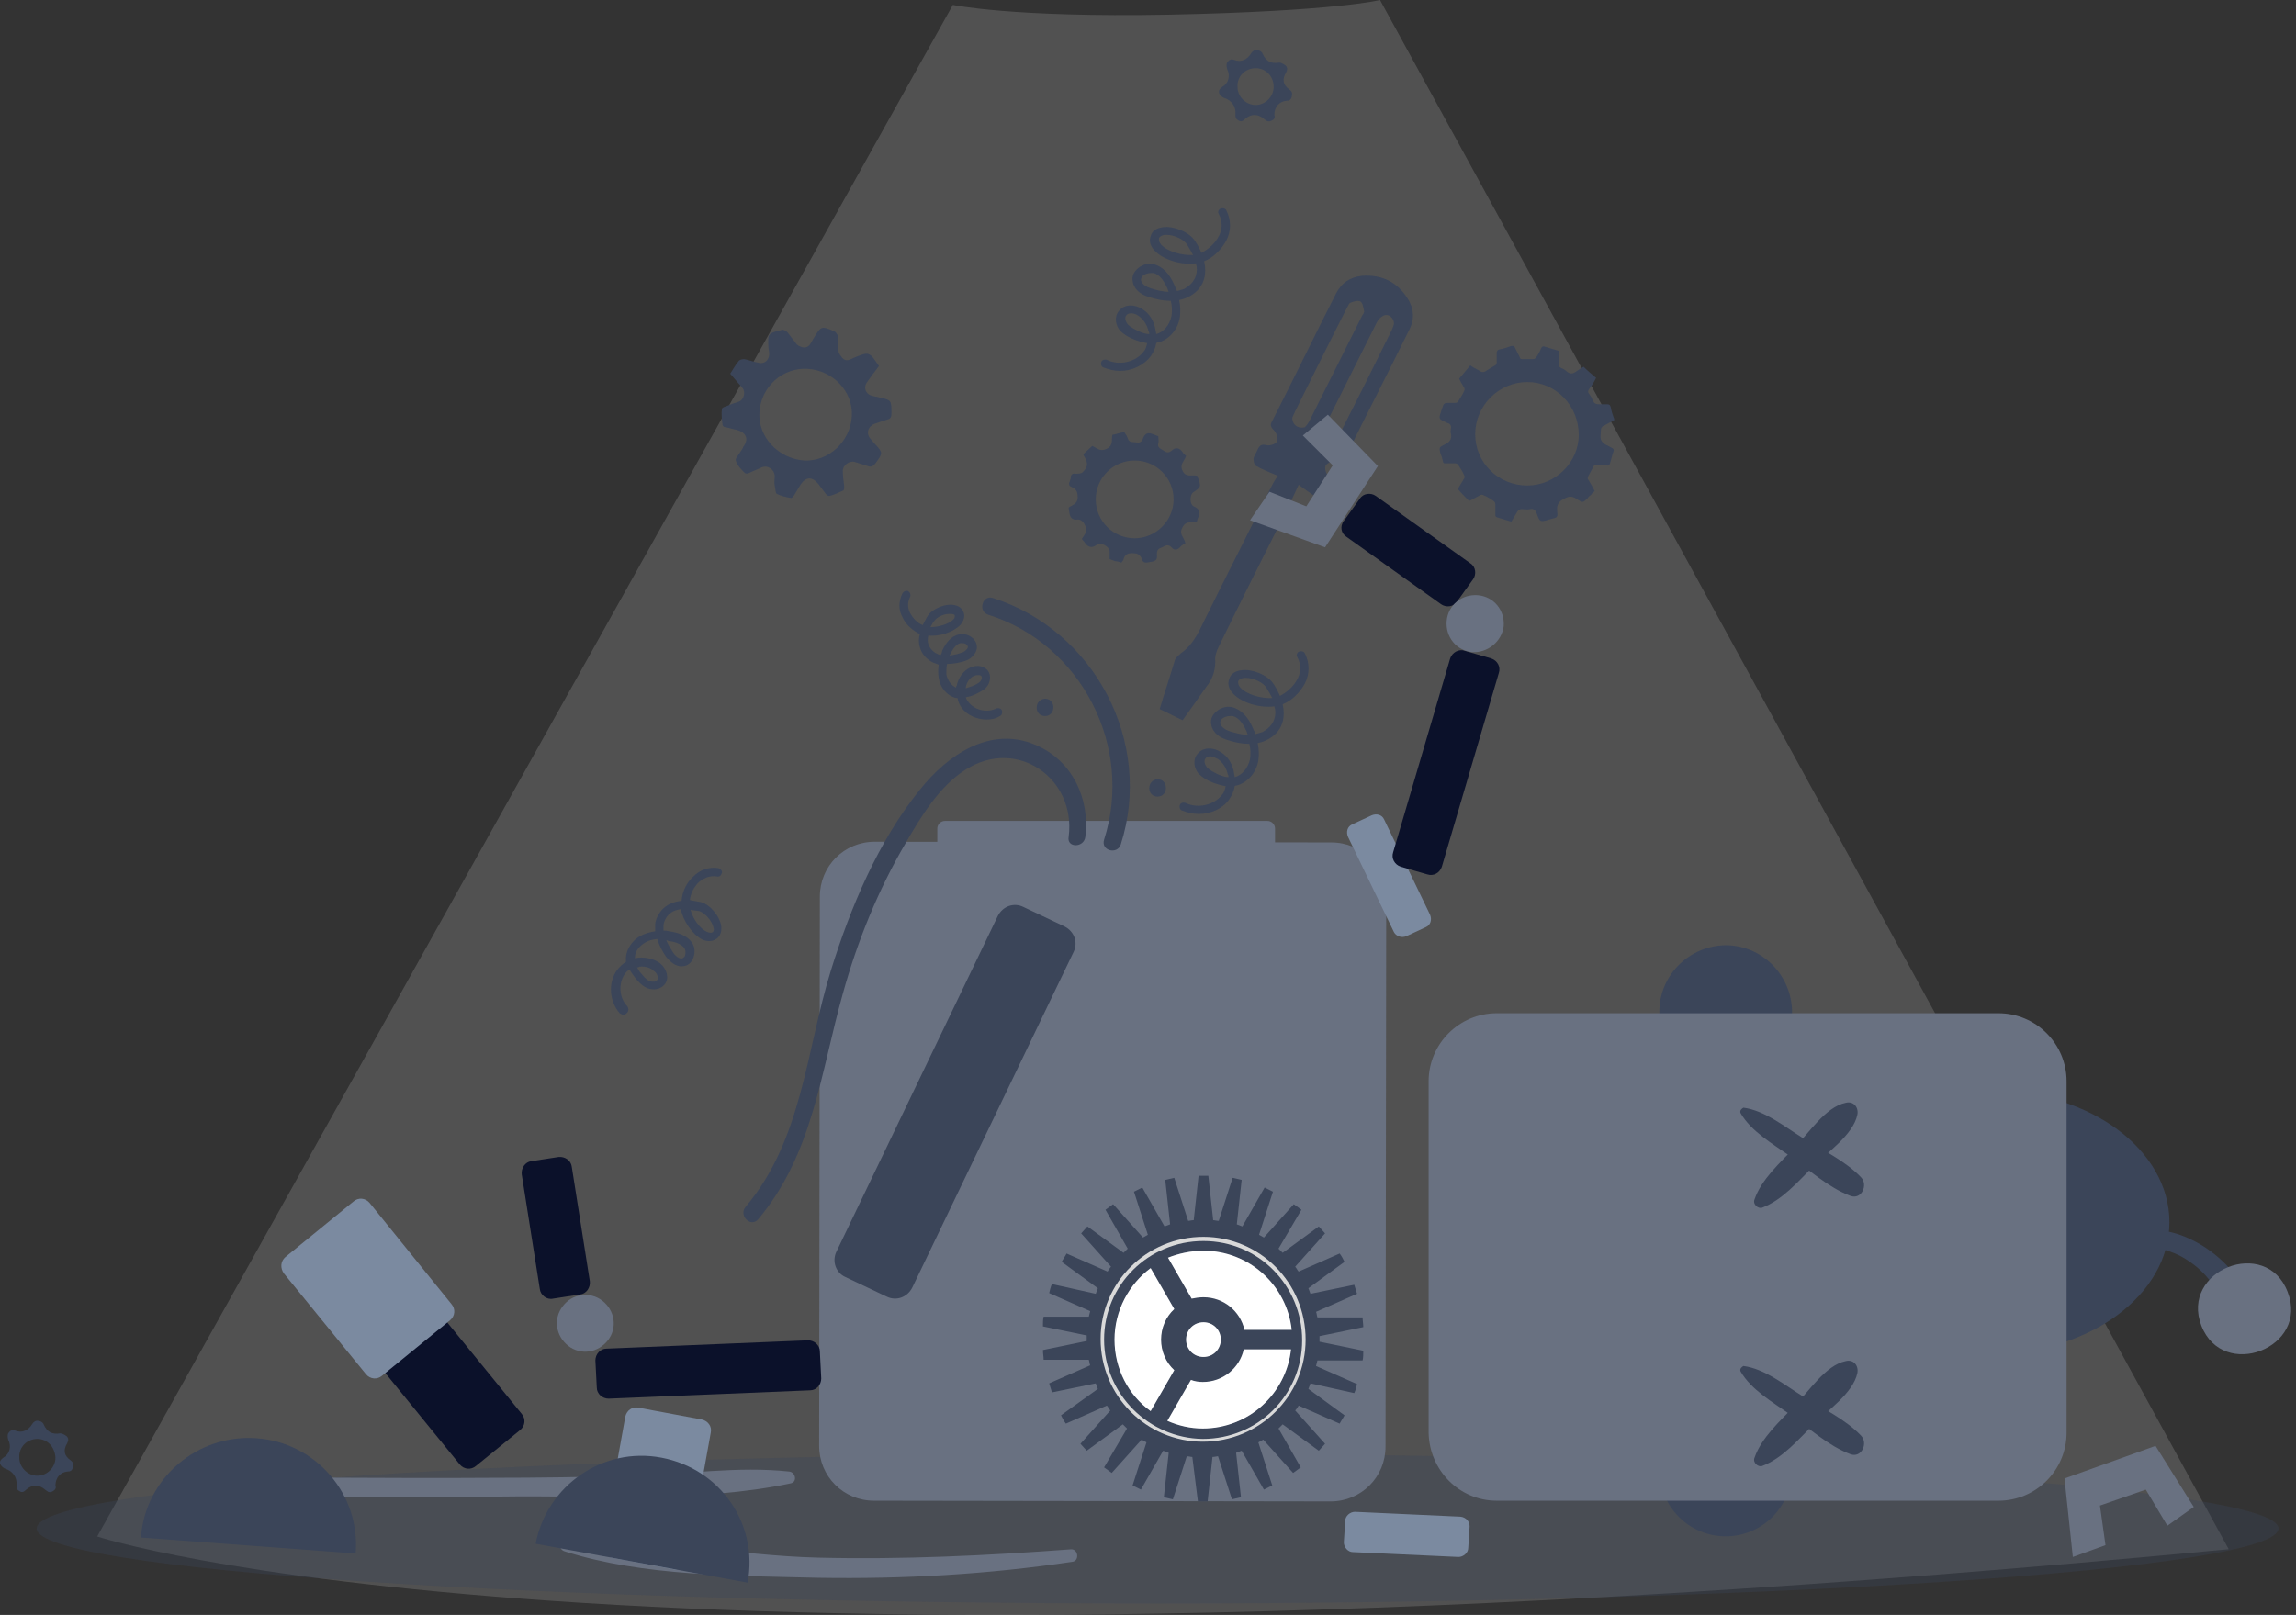 <svg width="307" height="216" viewBox="0 0 307 216" fill="none" xmlns="http://www.w3.org/2000/svg">
<rect x="0" y="0" width="307" height="216" fill="#333333" stroke="none"/>
<path opacity="0.15" d="M127.409 0.654L13 205.502C13 205.502 80.808 227.943 298 207.203L184.521 -2.99897e-05C184.521 -2.99897e-05 178.661 1.505 156.244 1.963C135.316 2.355 127.409 0.654 127.409 0.654Z" fill="white"/>
<g opacity="0.7">
<g opacity="0.7">
<path opacity="0.7" d="M304.664 204.434C304.664 209.913 237.576 214.464 154.784 214.464C71.993 214.464 4.904 210.006 4.904 204.434C4.904 198.861 71.993 194.403 154.784 194.403C237.576 194.496 304.664 198.954 304.664 204.434Z" fill="#3B4559"/>
</g>
</g>
<path d="M239.024 199.706C240.708 195.133 238.365 190.062 233.79 188.379C229.215 186.696 224.141 189.038 222.457 193.611C220.773 198.184 223.117 203.255 227.692 204.938C232.267 206.621 237.341 204.279 239.024 199.706Z" fill="#3B4559"/>
<path d="M230.791 144.159C225.867 144.159 221.964 140.165 221.871 135.336C221.871 130.414 225.867 126.513 230.698 126.42C235.623 126.42 239.526 130.414 239.619 135.243C239.619 140.258 235.623 144.159 230.791 144.159Z" fill="#3B4559"/>
<path d="M284.128 166.17C287.101 166.635 290.167 166.913 292.676 168.678C294.07 169.607 295.278 170.814 296.114 172.207C296.858 173.414 296.858 174.436 298.158 175.179C298.809 175.55 299.459 175.179 299.738 174.529C300.946 171.464 296.393 167.656 294.07 166.356C291.004 164.591 287.194 163.663 284.035 165.613C283.756 165.706 283.756 166.17 284.128 166.17Z" fill="#3B4559"/>
<path d="M294.349 177.315C297.23 184.745 308.845 180.287 305.871 172.765C302.991 165.335 291.469 169.885 294.349 177.315Z" fill="#697181"/>
<path d="M143.169 207.221C131.925 208.056 120.682 208.614 109.439 208.335C98.195 208.056 87.045 205.642 75.802 205.549C74.687 205.549 74.501 207.221 75.523 207.499C86.023 210.843 98.474 210.75 109.439 211.028C120.868 211.214 132.111 210.564 143.355 208.892C144.377 208.799 144.191 207.128 143.169 207.221Z" fill="#697181"/>
<path d="M25.533 199.419C39.378 200.254 53.13 200.347 66.975 200.162C79.519 199.976 93.457 200.997 105.723 198.397C106.652 198.211 106.373 196.911 105.537 196.818C98.661 196.075 91.692 197.19 84.816 197.375C78.404 197.561 71.993 197.654 65.581 197.654C52.201 197.747 38.913 197.561 25.533 197.561C24.325 197.561 24.325 199.326 25.533 199.419Z" fill="#697181"/>
<path d="M150.602 146.48L150.509 185.116L145.491 185.116L136.85 165.798L147.071 146.48L150.602 146.48Z" fill="#F1EFE8"/>
<path d="M109.531 193.382L109.624 119.918C109.624 115.832 112.876 112.581 116.965 112.581L178.013 112.674C182.102 112.674 185.354 115.925 185.354 120.011L185.261 193.475C185.261 197.561 182.009 200.812 177.92 200.812L116.872 200.719C112.783 200.719 109.531 197.468 109.531 193.382Z" fill="#697181"/>
<path d="M111.855 167.377L133.412 122.519C134.062 121.219 135.549 120.661 136.85 121.311L142.332 123.912C143.633 124.562 144.191 126.048 143.54 127.348L121.983 172.207C121.332 173.507 119.846 174.064 118.545 173.414L113.063 170.814C111.762 170.256 111.204 168.677 111.855 167.377Z" fill="#3B4559"/>
<path d="M132.946 128.184C130.995 132.178 137.221 135.243 139.172 131.156C141.123 127.163 134.898 124.098 132.946 128.184Z" fill="#3B4559"/>
<path d="M126.813 141.001C124.862 144.995 131.088 148.06 133.039 143.973C134.99 139.98 128.672 137.008 126.813 141.001Z" fill="#3B4559"/>
<path d="M120.96 153.075C119.009 157.068 125.234 160.133 127.186 156.047C129.137 152.053 122.911 148.988 120.96 153.075Z" fill="#3B4559"/>
<path d="M115.942 163.569C113.991 167.563 120.217 170.627 122.168 166.541C124.119 162.547 117.894 159.482 115.942 163.569Z" fill="#3B4559"/>
<path d="M160.172 200.812C160.358 200.812 160.637 200.812 160.823 200.812C161.009 200.812 161.287 200.812 161.473 200.812L162.124 194.868C162.402 194.868 162.681 194.775 162.867 194.775L164.725 200.533C165.097 200.441 165.562 200.348 165.933 200.255L165.283 194.311C165.562 194.218 165.748 194.125 166.026 194.032L169 199.233C169.371 199.047 169.743 198.862 170.115 198.676L168.256 192.918C168.442 192.825 168.721 192.639 168.907 192.546L172.902 197.004C173.274 196.726 173.553 196.54 173.924 196.261L170.951 191.06C171.137 190.874 171.323 190.689 171.509 190.503L176.34 194.032C176.619 193.754 176.898 193.382 177.177 193.103L173.181 188.645C173.367 188.46 173.46 188.274 173.646 187.995L179.128 190.41C179.314 190.039 179.593 189.667 179.778 189.296L174.947 185.766C175.04 185.488 175.132 185.302 175.225 185.023L181.079 186.324C181.265 185.952 181.358 185.488 181.451 185.116L175.969 182.702C176.062 182.423 176.062 182.237 176.155 181.959L182.194 181.959C182.287 181.587 182.287 181.123 182.287 180.658L176.433 179.451C176.433 179.358 176.433 179.172 176.433 179.079C176.433 178.987 176.433 178.801 176.433 178.708L182.287 177.501C182.287 177.036 182.194 176.665 182.194 176.2L176.155 176.2C176.062 175.922 176.062 175.643 175.969 175.457L181.451 173.043C181.358 172.671 181.172 172.207 181.079 171.835L175.225 173.043C175.132 172.764 175.04 172.578 174.947 172.3L179.778 168.77C179.593 168.399 179.407 168.027 179.128 167.656L173.646 170.071C173.46 169.885 173.367 169.606 173.181 169.42L177.177 164.962C176.898 164.684 176.619 164.312 176.34 164.034L171.509 167.563C171.323 167.377 171.137 167.191 170.951 167.006L174.017 161.805C173.646 161.526 173.367 161.34 172.995 161.062L169 165.52C168.814 165.427 168.535 165.241 168.349 165.148L170.208 159.39C169.836 159.204 169.464 159.019 169.093 158.833L166.119 164.034C165.84 163.941 165.655 163.848 165.376 163.755L166.026 157.811C165.655 157.718 165.19 157.625 164.818 157.533L162.96 163.291C162.681 163.291 162.402 163.198 162.217 163.198L161.566 157.254C161.38 157.254 161.102 157.254 160.916 157.254C160.73 157.254 160.451 157.254 160.265 157.254L159.615 163.198C159.336 163.198 159.057 163.291 158.871 163.291L157.013 157.533C156.641 157.625 156.177 157.718 155.805 157.811L156.456 163.755C156.177 163.848 155.991 163.941 155.712 164.034L152.739 158.833C152.367 159.019 151.995 159.204 151.624 159.39L153.482 165.148C153.296 165.241 153.017 165.427 152.832 165.52L148.836 161.062C148.464 161.34 148.186 161.526 147.814 161.805L150.787 167.006C150.602 167.191 150.416 167.377 150.23 167.563L145.398 164.034C145.119 164.312 144.841 164.684 144.562 164.963L148.557 169.42C148.371 169.606 148.279 169.792 148.093 170.071L142.61 167.656C142.425 168.027 142.146 168.399 141.96 168.77L146.792 172.3C146.699 172.578 146.606 172.764 146.513 173.043L140.659 171.742C140.473 172.114 140.38 172.578 140.287 172.95L145.77 175.364C145.677 175.643 145.677 175.829 145.584 176.107L139.544 176.107C139.451 176.479 139.451 176.943 139.451 177.408L145.305 178.615C145.305 178.708 145.305 178.894 145.305 178.987C145.305 179.079 145.305 179.265 145.305 179.358L139.451 180.565C139.451 181.03 139.544 181.401 139.544 181.866L145.584 181.866C145.677 182.144 145.677 182.423 145.77 182.609L140.287 185.023C140.38 185.395 140.566 185.859 140.659 186.231L146.513 185.023C146.606 185.302 146.699 185.488 146.792 185.766L141.867 189.296C142.053 189.667 142.239 190.039 142.518 190.41L148 187.995C148.186 188.181 148.279 188.46 148.464 188.645L144.469 193.103C144.748 193.382 145.026 193.754 145.305 194.032L150.137 190.503C150.323 190.689 150.509 190.874 150.694 191.06L147.628 196.261C148 196.54 148.279 196.726 148.65 197.004L152.646 192.546C152.832 192.639 153.11 192.825 153.296 192.918L151.438 198.676C151.81 198.862 152.181 199.047 152.553 199.233L155.526 194.032C155.805 194.125 155.991 194.218 156.27 194.311L155.619 200.255C155.991 200.348 156.456 200.441 156.827 200.533L158.686 194.775C158.964 194.775 159.243 194.868 159.429 194.868L160.172 200.812ZM163.239 179.172C163.239 180.473 162.217 181.494 160.916 181.494C159.615 181.494 158.593 180.473 158.593 179.172C158.593 177.872 159.615 176.85 160.916 176.85C162.217 176.758 163.239 177.872 163.239 179.172ZM160.916 167.284C167.048 167.284 172.066 171.928 172.717 177.872L166.398 177.872C165.84 175.364 163.61 173.507 160.916 173.507C160.358 173.507 159.801 173.6 159.336 173.693L156.177 168.213C157.571 167.656 159.243 167.284 160.916 167.284ZM149.022 179.172C149.022 175.272 150.973 171.742 153.854 169.606L157.013 175.086C155.898 176.107 155.248 177.593 155.248 179.172C155.248 180.751 155.898 182.237 157.013 183.259L153.854 188.738C150.88 186.602 149.022 183.073 149.022 179.172ZM156.084 190.039L159.243 184.559C159.708 184.745 160.265 184.838 160.823 184.838C163.517 184.838 165.748 182.98 166.305 180.473L172.624 180.473C171.973 186.416 166.955 191.06 160.823 191.06C159.15 191.06 157.571 190.689 156.084 190.039Z" fill="#3B4559"/>
<path d="M175.784 179.172C175.784 170.907 169.093 164.22 160.823 164.22C152.554 164.22 145.863 170.907 145.863 179.172C145.863 187.438 152.554 194.125 160.823 194.125C169.093 194.125 175.784 187.438 175.784 179.172ZM160.916 181.494C159.615 181.494 158.593 180.473 158.593 179.172C158.593 177.872 159.615 176.851 160.916 176.851C162.217 176.851 163.239 177.872 163.239 179.172C163.239 180.473 162.217 181.494 160.916 181.494ZM156.177 168.213C157.664 167.563 159.244 167.192 160.916 167.192C167.049 167.192 172.067 171.835 172.717 177.779L166.399 177.779C165.841 175.272 163.611 173.414 160.916 173.414C160.359 173.414 159.801 173.507 159.337 173.6L156.177 168.213ZM149.023 179.172C149.023 175.272 150.974 171.743 153.854 169.606L157.014 175.086C155.899 176.108 155.248 177.594 155.248 179.172C155.248 180.751 155.899 182.237 157.014 183.259L153.854 188.739C150.881 186.602 149.023 183.073 149.023 179.172ZM159.337 184.559C159.801 184.745 160.359 184.838 160.916 184.838C163.611 184.838 165.841 182.98 166.399 180.473L172.717 180.473C172.067 186.417 167.049 191.06 160.916 191.06C159.244 191.06 157.571 190.689 156.177 190.039L159.337 184.559Z" fill="#3B4559"/>
<path d="M174.575 179.172C174.575 171.556 168.443 165.427 160.916 165.427C153.297 165.427 147.164 171.556 147.164 179.079C147.164 186.695 153.297 192.825 160.823 192.825C168.443 192.825 174.575 186.695 174.575 179.172ZM147.629 179.172C147.629 171.835 153.576 165.984 160.916 165.984C168.257 165.984 174.111 171.928 174.111 179.265C174.111 186.602 168.164 192.453 160.823 192.453C153.576 192.36 147.629 186.416 147.629 179.172Z" fill="#D9D9D9"/>
<path d="M158.592 179.172C158.592 177.872 159.614 176.85 160.915 176.85C162.216 176.85 163.238 177.872 163.238 179.172C163.238 180.472 162.216 181.494 160.915 181.494C159.614 181.494 158.592 180.472 158.592 179.172ZM160.915 167.284C167.048 167.284 172.066 171.928 172.716 177.872L166.398 177.872C165.84 175.364 163.61 173.507 160.915 173.507C160.358 173.507 159.8 173.6 159.336 173.693L156.176 168.213C157.57 167.656 159.243 167.284 160.915 167.284ZM149.021 179.172C149.021 175.271 150.973 171.742 153.853 169.606L157.013 175.086C155.898 176.107 155.247 177.593 155.247 179.172C155.247 180.751 155.898 182.237 157.013 183.259L153.853 188.738C150.88 186.602 149.021 183.073 149.021 179.172ZM156.083 190.038L159.243 184.559C159.707 184.745 160.265 184.837 160.822 184.837C163.517 184.837 165.747 182.98 166.305 180.472L172.623 180.472C171.973 186.416 166.955 191.06 160.822 191.06C159.15 191.06 157.57 190.689 156.083 190.038Z" fill="white"/>
<path d="M290.075 163.476C290.075 153.817 279.483 145.923 266.381 145.923L266.381 181.029C279.483 181.029 290.075 173.135 290.075 163.476Z" fill="#3B4559"/>
<path d="M191.023 191.618L191.023 144.623C191.023 139.608 195.112 135.521 200.13 135.521L267.218 135.521C272.236 135.521 276.324 139.608 276.324 144.623L276.324 191.618C276.324 196.633 272.236 200.719 267.218 200.719L200.13 200.719C195.112 200.719 191.116 196.633 191.023 191.618Z" fill="#697181"/>
<path d="M188.05 125.212L190.652 124.005C191.302 123.726 191.488 122.983 191.209 122.333L185.076 109.609C184.798 108.959 184.054 108.774 183.404 109.052L180.802 110.26C180.152 110.538 179.966 111.281 180.245 111.931L186.377 124.655C186.656 125.212 187.399 125.491 188.05 125.212Z" fill="#7B8AA0"/>
<path d="M195.855 87.041L199.386 88.063C200.222 88.341 200.687 89.177 200.408 90.013L192.789 115.925C192.51 116.761 191.674 117.225 190.837 116.947L187.306 115.925C186.47 115.646 186.005 114.81 186.284 113.975L193.904 88.063C194.182 87.227 195.112 86.762 195.855 87.041Z" fill="#0B112A"/>
<path d="M179.685 69.673L181.823 66.701C182.287 65.958 183.309 65.865 183.96 66.33L196.597 75.338C197.34 75.803 197.433 76.825 196.969 77.475L194.831 80.447C194.367 81.19 193.345 81.282 192.694 80.818L180.057 71.809C179.314 71.345 179.128 70.416 179.685 69.673Z" fill="#0B112A"/>
<path d="M201.057 83.79C201.243 81.654 199.756 79.796 197.619 79.61C195.482 79.425 193.623 80.911 193.438 83.047C193.252 85.183 194.738 87.04 196.876 87.226C198.92 87.319 200.778 85.833 201.057 83.79Z" fill="#697181"/>
<path d="M196.504 204.155L196.318 207.035C196.318 207.685 195.668 208.242 195.017 208.242L180.894 207.592C180.243 207.592 179.686 206.942 179.686 206.292L179.871 203.412C179.871 202.762 180.522 202.205 181.172 202.205L195.296 202.855C196.039 202.948 196.504 203.505 196.504 204.155Z" fill="#7B8AA0"/>
<path d="M109.81 184.374L109.624 180.752C109.624 179.916 108.881 179.266 108.045 179.266L81.098 180.38C80.262 180.38 79.611 181.123 79.611 181.959L79.797 185.581C79.797 186.417 80.54 187.067 81.377 187.067L108.324 185.953C109.16 185.953 109.81 185.21 109.81 184.374Z" fill="#0B112A"/>
<path d="M73.943 173.693L77.567 173.135C78.404 173.043 78.961 172.207 78.868 171.371L76.452 156.047C76.359 155.211 75.523 154.654 74.687 154.746L71.063 155.304C70.227 155.397 69.669 156.232 69.762 157.068L72.178 172.393C72.271 173.228 73.107 173.878 73.943 173.693Z" fill="#0B112A"/>
<path d="M80.542 173.971C82.214 175.272 82.586 177.593 81.285 179.265C79.984 180.937 77.661 181.308 75.989 180.008C74.316 178.708 73.944 176.386 75.245 174.714C76.453 173.043 78.869 172.671 80.542 173.971Z" fill="#697181"/>
<path d="M276.045 197.747L288.217 193.382L293.328 201.555L289.797 204.062L286.917 199.233L280.784 201.369L281.527 206.663L277.16 208.242L276.045 197.747Z" fill="#697181"/>
<path d="M90.205 209.914L81.75 208.335C80.913 208.149 80.356 207.406 80.542 206.57L83.608 189.481C83.794 188.646 84.537 188.088 85.374 188.274L93.829 189.853C94.665 190.039 95.223 190.782 95.037 191.618L91.971 208.614C91.785 209.449 90.949 210.007 90.205 209.914Z" fill="#7B8AA0"/>
<path d="M88.44 194.961C80.634 193.475 73.108 198.676 71.621 206.477L99.962 211.678C101.448 203.877 96.338 196.447 88.44 194.961Z" fill="#3B4559"/>
<path d="M50.714 180.286L56.661 175.457C57.311 174.899 58.24 174.992 58.798 175.642L69.763 189.109C70.32 189.759 70.227 190.688 69.577 191.245L63.63 196.075C62.98 196.632 62.05 196.539 61.493 195.889L50.528 182.422C49.971 181.772 50.064 180.843 50.714 180.286Z" fill="#0B112A"/>
<path d="M38.169 168.12L47.275 160.69C47.926 160.133 48.855 160.226 49.412 160.876L60.377 174.436C60.934 175.086 60.842 176.014 60.191 176.572L51.085 184.002C50.434 184.559 49.505 184.466 48.948 183.816L37.983 170.349C37.426 169.606 37.519 168.677 38.169 168.12Z" fill="#7B8AA0"/>
<path d="M34.267 192.36C26.368 191.803 19.399 197.747 18.842 205.641L47.554 207.778C48.205 199.883 42.258 192.918 34.267 192.36Z" fill="#3B4559"/>
<path d="M232.744 148.895C234.138 151.31 237.018 152.982 239.248 154.561C241.85 156.418 244.452 158.833 247.425 159.947C248.912 160.505 249.841 158.461 248.819 157.44C246.775 155.304 243.709 153.818 241.107 152.239C238.691 150.753 235.996 148.524 233.116 148.152C232.93 148.245 232.558 148.524 232.744 148.895Z" fill="#3B4559"/>
<path d="M235.624 161.527C238.318 160.505 240.456 157.997 242.5 155.954C244.358 154.097 247.796 151.775 248.354 149.081C248.54 148.06 247.796 147.224 246.774 147.502C244.079 148.06 241.849 151.589 239.991 153.446C238.04 155.49 235.531 157.719 234.602 160.412C234.323 161.062 235.066 161.712 235.624 161.527Z" fill="#3B4559"/>
<path d="M232.744 183.444C234.138 185.859 237.018 187.531 239.248 189.11C241.85 190.967 244.452 193.382 247.425 194.496C248.912 195.053 249.841 193.01 248.819 191.989C246.775 189.853 243.709 188.367 241.107 186.788C238.691 185.302 235.996 183.073 233.116 182.701C232.93 182.794 232.558 183.073 232.744 183.444Z" fill="#3B4559"/>
<path d="M235.624 196.075C238.318 195.054 240.456 192.546 242.5 190.503C244.358 188.645 247.796 186.324 248.354 183.63C248.54 182.609 247.796 181.773 246.774 182.051C244.079 182.609 241.849 186.138 239.991 187.995C238.04 190.038 235.531 192.267 234.602 194.961C234.323 195.611 235.066 196.261 235.624 196.075Z" fill="#3B4559"/>
<path d="M158.129 96.328C157.107 95.864 156.085 95.307 155.063 94.842C155.713 92.613 156.456 90.477 157.107 88.248C157.2 87.969 157.571 87.691 157.85 87.412C159.058 86.576 159.801 85.462 160.452 84.162C163.611 77.753 166.863 71.345 170.116 64.844C170.301 64.472 170.487 64.194 170.859 63.636C169.744 63.172 168.815 62.801 167.978 62.336C167.7 62.243 167.607 61.686 167.607 61.315C167.7 60.943 167.978 60.572 168.164 60.107C168.443 59.55 168.722 59.364 169.372 59.55C169.837 59.643 170.673 59.364 170.766 58.993C170.952 58.621 170.673 57.878 170.301 57.507C169.837 57.042 169.837 56.764 170.116 56.299C172.996 50.634 175.784 44.876 178.664 39.211C179.408 37.817 180.523 37.074 182.102 36.889C184.797 36.703 186.841 37.724 188.235 39.953C189.071 41.254 189.164 42.74 188.421 44.133C185.633 49.798 182.753 55.371 179.965 61.036C179.686 61.593 179.408 61.872 178.664 61.686C178.293 61.593 177.549 61.872 177.27 62.243C177.085 62.522 177.27 63.358 177.549 63.544C178.385 64.101 178.2 64.751 177.735 65.401C177.456 65.865 177.27 66.33 176.806 67.073C175.784 66.33 174.762 65.68 173.646 64.844C172.996 66.237 172.531 67.258 172.067 68.187C169.001 74.317 165.934 80.354 162.961 86.484C162.682 87.041 162.403 87.784 162.496 88.434C162.496 89.734 162.124 90.849 161.288 91.87C160.173 93.449 159.151 94.935 158.129 96.328ZM174.483 57.135C174.669 56.95 174.947 56.578 175.133 56.206C177.456 51.563 179.779 46.919 182.102 42.275C182.195 42.09 182.474 41.811 182.381 41.532C182.288 41.068 182.195 40.511 181.916 40.325C181.545 40.139 180.987 40.325 180.523 40.511C180.337 40.604 180.244 40.975 180.058 41.254C177.735 45.805 175.505 50.355 173.182 54.999C173.089 55.278 172.903 55.556 172.81 55.835C172.717 56.671 173.461 57.414 174.483 57.135ZM178.385 59.086C178.571 58.9 178.85 58.621 179.036 58.25C181.452 53.513 183.775 48.869 186.098 44.133C186.191 43.947 186.284 43.668 186.377 43.39C186.469 42.554 185.633 41.811 184.89 42.275C184.518 42.461 184.239 42.833 184.054 43.204C181.731 47.848 179.408 52.492 177.085 57.135C176.992 57.414 176.806 57.693 176.806 57.971C176.713 58.714 177.456 59.364 178.385 59.086Z" fill="#3B4559"/>
<path d="M177.178 73.203L184.24 62.337L177.55 55.464L174.205 58.25L178.2 62.244L174.669 67.723L169.744 65.773L167.143 69.581L177.178 73.203Z" fill="#697181"/>
<path d="M169.465 115.46L126.35 115.46C125.793 115.46 125.328 114.996 125.328 114.439L125.328 110.817C125.328 110.259 125.793 109.795 126.35 109.795L169.465 109.795C170.023 109.795 170.487 110.259 170.487 110.817L170.487 114.439C170.487 114.996 170.023 115.46 169.465 115.46Z" fill="#697181"/>
<path d="M149.859 112.953C154.226 99.3 146.421 84.347 132.762 79.982C131.368 79.518 130.717 81.747 132.111 82.211C144.562 86.112 151.624 99.857 147.629 112.302C147.164 113.788 149.394 114.346 149.859 112.953Z" fill="#3B4559"/>
<path d="M154.783 106.545C156.27 106.545 156.27 104.223 154.783 104.223C153.296 104.316 153.296 106.545 154.783 106.545Z" fill="#3B4559"/>
<path d="M139.73 95.771C141.217 95.771 141.217 93.449 139.73 93.449C138.244 93.542 138.244 95.771 139.73 95.771Z" fill="#3B4559"/>
<path d="M131.925 96.235C130.624 96.235 129.323 95.678 128.58 94.656C128.301 94.285 128.115 93.82 128.023 93.356C127.93 93.356 127.93 93.356 127.837 93.356C126.629 93.077 125.7 91.963 125.514 90.663C125.421 90.105 125.421 89.548 125.514 88.898C125.235 88.805 125.049 88.712 124.77 88.619C124.584 88.527 123.376 87.969 123.005 86.576C122.819 86.019 122.819 85.369 123.005 84.812C122.076 84.347 121.146 83.604 120.682 82.583C120.124 81.561 120.124 80.447 120.682 79.332C120.868 79.053 121.146 78.96 121.425 79.053C121.704 79.239 121.797 79.518 121.704 79.796C121.239 80.725 121.425 81.468 121.704 82.025C122.076 82.675 122.633 83.326 123.377 83.604C123.562 83.233 123.748 82.861 124.027 82.397C124.677 81.375 126.443 80.725 127.465 80.911C128.208 81.004 128.673 81.375 128.859 81.933C129.045 82.49 128.859 83.047 128.394 83.604C127.465 84.533 125.607 85.183 124.12 84.997C124.027 85.462 124.027 85.833 124.12 86.112C124.399 87.041 125.235 87.412 125.235 87.412C125.421 87.505 125.607 87.598 125.792 87.598C125.885 87.412 125.978 87.226 125.978 87.041C126.536 85.833 127.186 85.183 128.022 84.904C128.673 84.719 129.416 84.812 129.974 85.276C130.438 85.647 130.624 86.112 130.624 86.669C130.531 87.412 129.881 88.155 128.952 88.434C128.301 88.62 127.465 88.805 126.629 88.805C126.536 89.27 126.536 89.734 126.536 90.198C126.722 91.034 127.186 91.684 127.837 91.963C127.837 91.87 127.837 91.777 127.93 91.684C128.115 90.756 128.673 89.92 129.416 89.455C130.253 88.898 131.461 88.898 132.111 89.734C132.576 90.384 132.39 91.313 131.925 91.87C131.553 92.334 130.903 92.613 130.346 92.892C129.974 93.077 129.602 93.17 129.138 93.263C129.23 93.542 129.323 93.728 129.509 93.913C130.253 94.935 131.925 95.399 133.226 94.749C133.505 94.656 133.876 94.749 133.969 95.028C134.062 95.306 133.969 95.678 133.691 95.771C133.133 96.142 132.483 96.235 131.925 96.235ZM130.717 90.291C130.531 90.291 130.253 90.384 130.067 90.477C129.602 90.755 129.23 91.313 129.138 91.963L129.138 92.056C129.416 91.963 129.695 91.87 129.974 91.777C130.438 91.591 130.81 91.406 131.089 91.127C131.275 90.848 131.368 90.57 131.182 90.384C131.089 90.291 130.903 90.291 130.717 90.291ZM128.673 86.019C128.58 86.019 128.487 86.019 128.394 86.019C127.837 86.205 127.465 86.669 127 87.598C127 87.691 127 87.691 126.907 87.691C127.465 87.598 128.023 87.505 128.487 87.319C128.952 87.226 129.323 86.855 129.416 86.576C129.416 86.391 129.323 86.298 129.23 86.205C129.138 86.112 128.952 86.019 128.673 86.019ZM124.399 83.883C125.421 83.883 126.815 83.511 127.465 82.861C127.744 82.583 127.651 82.397 127.651 82.304C127.651 82.211 127.465 82.118 127.186 82.118C126.35 82.025 125.235 82.49 124.863 83.14C124.677 83.326 124.584 83.604 124.399 83.883Z" fill="#3B4559"/>
<path d="M83.329 135.707C83.143 135.707 83.05 135.614 82.864 135.522C81.47 133.943 81.284 131.435 82.492 129.763C82.864 129.299 83.236 128.928 83.7 128.649C83.7 128.556 83.7 128.463 83.7 128.463C83.607 127.163 84.444 125.77 85.745 125.12C86.302 124.841 86.953 124.655 87.603 124.562C87.603 124.284 87.603 123.912 87.603 123.634C87.603 123.355 87.882 121.962 89.183 121.126C89.74 120.755 90.391 120.569 91.134 120.476C91.227 119.269 91.784 118.061 92.714 117.225C93.643 116.297 94.851 115.925 96.059 116.111C96.338 116.204 96.616 116.482 96.523 116.761C96.43 117.04 96.245 117.318 95.873 117.225C94.758 117.04 93.922 117.597 93.457 117.968C92.806 118.618 92.342 119.454 92.249 120.383C92.714 120.476 93.178 120.569 93.736 120.662C95.037 121.033 96.245 122.612 96.43 123.819C96.523 124.562 96.338 125.213 95.78 125.584C95.222 125.956 94.572 125.956 93.922 125.677C92.621 125.027 91.32 123.169 91.041 121.59C90.576 121.683 90.112 121.776 89.74 122.055C88.811 122.705 88.718 123.727 88.718 123.727C88.718 124.005 88.718 124.191 88.718 124.47C88.904 124.47 89.183 124.47 89.461 124.562C90.855 124.748 91.877 125.213 92.435 125.956C92.899 126.513 92.992 127.349 92.714 128.092C92.528 128.649 92.063 129.113 91.506 129.206C90.669 129.392 89.833 128.928 89.09 127.999C88.625 127.349 88.16 126.513 87.882 125.584C87.231 125.677 86.767 125.77 86.302 126.048C85.466 126.513 84.815 127.349 84.908 128.185C85.001 128.185 85.187 128.092 85.373 128.092C86.395 127.999 87.51 128.277 88.253 128.835C89.09 129.485 89.554 130.785 88.904 131.621C88.346 132.364 87.324 132.457 86.581 132.178C85.93 131.9 85.466 131.435 85.001 130.878C84.722 130.506 84.444 130.135 84.165 129.671C83.886 129.856 83.7 130.042 83.514 130.321C82.678 131.528 82.771 133.478 83.886 134.593C84.072 134.872 84.072 135.15 83.886 135.429C83.607 135.707 83.514 135.707 83.329 135.707ZM85.187 129.392C85.373 129.763 85.559 130.042 85.838 130.321C86.209 130.785 86.581 131.157 86.953 131.249C87.231 131.342 87.696 131.342 87.882 131.064C88.068 130.785 87.882 130.135 87.417 129.856C86.953 129.392 86.209 129.206 85.466 129.299C85.373 129.392 85.28 129.392 85.187 129.392ZM89.09 125.77C89.368 126.42 89.74 126.977 90.019 127.442C90.298 127.813 90.762 128.277 91.227 128.185C91.413 128.092 91.599 127.906 91.599 127.813C91.692 127.442 91.692 127.07 91.506 126.791C91.134 126.327 90.391 125.956 89.368 125.863C89.276 125.77 89.183 125.77 89.09 125.77ZM92.342 121.683C92.621 122.891 93.643 124.284 94.572 124.655C95.037 124.841 95.222 124.748 95.315 124.655C95.408 124.562 95.501 124.377 95.408 124.098C95.222 123.169 94.293 122.148 93.55 121.869C93.085 121.776 92.714 121.776 92.342 121.683Z" fill="#3B4559"/>
<path d="M160.266 108.866C159.523 108.866 158.78 108.68 158.036 108.402C157.758 108.309 157.665 107.937 157.758 107.659C157.85 107.38 158.222 107.287 158.501 107.38C160.173 108.216 162.403 107.659 163.426 106.266C163.704 105.987 163.797 105.523 163.89 105.151C163.333 105.058 162.682 104.872 162.218 104.687C161.474 104.408 160.824 104.037 160.266 103.479C159.709 102.829 159.43 101.715 160.081 100.879C160.824 99.857 162.311 99.95 163.24 100.6C164.169 101.157 164.819 102.179 165.005 103.386C165.005 103.572 165.098 103.758 165.098 103.944C166.12 103.665 166.864 102.736 167.142 101.529C167.235 100.879 167.235 100.229 167.05 99.486C165.842 99.486 164.819 99.207 163.983 98.928C162.775 98.557 162.032 97.721 161.939 96.792C161.846 96.142 162.125 95.585 162.682 95.121C163.333 94.563 164.262 94.378 165.005 94.656C166.027 95.028 166.864 95.864 167.514 97.35C167.607 97.628 167.793 97.907 167.886 98.186C168.165 98.093 168.536 98 168.815 97.907C168.908 97.814 170.023 97.35 170.395 96.142C170.58 95.585 170.58 95.028 170.395 94.471C168.536 94.749 166.027 94.006 164.912 92.799C164.169 92.056 164.169 91.313 164.355 90.848C164.541 90.105 165.191 89.734 166.027 89.641C167.328 89.455 169.465 90.198 170.302 91.499C170.673 92.056 170.952 92.613 171.138 93.077C172.067 92.613 172.996 91.777 173.461 90.848C173.833 90.198 174.111 89.084 173.461 87.876C173.275 87.598 173.461 87.226 173.74 87.133C174.018 87.041 174.39 87.133 174.483 87.412C175.134 88.712 175.134 90.105 174.483 91.406C173.833 92.613 172.718 93.728 171.51 94.192C171.696 95.028 171.696 95.864 171.51 96.514C171.045 98.278 169.465 98.928 169.28 99.021C168.908 99.207 168.536 99.3 168.165 99.393C168.35 100.229 168.35 100.972 168.257 101.715C167.979 103.386 166.771 104.687 165.377 105.058C165.284 105.058 165.191 105.058 165.098 105.151C165.005 105.801 164.726 106.358 164.355 106.916C163.519 108.123 161.939 108.866 160.266 108.866ZM161.846 101.158C161.567 101.158 161.288 101.25 161.196 101.436C160.917 101.715 161.103 102.272 161.381 102.643C161.753 103.015 162.311 103.294 162.868 103.572C163.333 103.758 163.797 103.944 164.262 103.944C164.262 103.851 164.262 103.665 164.169 103.572C163.983 102.736 163.519 101.993 162.868 101.529C162.496 101.343 162.125 101.158 161.846 101.158ZM164.448 95.771C164.169 95.771 163.797 95.864 163.519 96.049C163.333 96.142 163.147 96.421 163.147 96.7C163.24 97.257 163.89 97.628 164.448 97.814C165.098 98 165.934 98.278 166.864 98.278C166.771 98.186 166.771 98 166.678 97.814C166.12 96.607 165.563 95.957 164.819 95.771C164.726 95.771 164.541 95.771 164.448 95.771ZM166.585 90.663C166.492 90.663 166.399 90.663 166.306 90.663C165.934 90.756 165.656 90.849 165.563 91.127C165.563 91.22 165.47 91.499 165.842 91.963C166.678 92.892 168.629 93.449 170.116 93.356C169.93 92.985 169.651 92.52 169.372 92.056C169.001 91.313 167.607 90.663 166.585 90.663Z" fill="#3B4559"/>
<path d="M145.12 111.931C145.771 106.823 143.355 101.622 138.337 99.579C132.297 97.071 126.629 101.065 123.005 105.615C117.43 112.488 113.713 121.404 111.111 129.763C107.766 140.536 107.302 152.424 99.682 161.433C98.753 162.547 100.333 164.219 101.355 163.105C108.696 154.375 109.718 143.508 112.691 132.921C114.642 125.862 117.43 118.989 121.147 112.674C123.191 109.145 125.607 105.151 129.138 102.922C136.014 98.557 143.912 104.129 142.89 111.931C142.611 113.417 144.934 113.417 145.12 111.931Z" fill="#3B4559"/>
<path d="M180.43 121.59C180.43 122.519 180.337 123.355 180.43 124.284C180.43 124.47 180.709 124.47 180.709 124.284C180.802 123.355 180.709 122.519 180.709 121.59C180.709 121.405 180.43 121.405 180.43 121.59Z" fill="#697181"/>
<path d="M116.223 126.141C115.386 127.534 115.108 129.391 115.665 130.97C115.758 131.249 116.223 131.342 116.315 130.97C116.594 129.484 116.687 127.812 116.594 126.326C116.594 126.048 116.315 125.955 116.223 126.141Z" fill="#697181"/>
<path d="M179.037 125.119C179.222 125.398 179.408 125.583 179.594 125.769C179.687 125.862 179.873 125.769 179.78 125.584C179.594 125.305 179.501 125.119 179.222 124.933C179.222 124.748 178.944 124.933 179.037 125.119Z" fill="#697181"/>
<path d="M181.916 124.469C181.823 125.398 181.916 126.327 181.916 127.255C181.916 128.184 181.823 129.113 181.916 130.041C181.916 130.227 182.288 130.32 182.381 130.134C182.66 128.37 182.381 126.141 181.916 124.469C181.916 124.376 181.916 124.376 181.916 124.469Z" fill="#697181"/>
<path d="M111.762 189.575C111.669 190.132 111.576 190.596 111.669 191.153C111.669 191.432 112.041 191.432 112.041 191.153C112.134 190.596 112.041 190.132 111.948 189.575C111.948 189.482 111.762 189.482 111.762 189.575Z" fill="#697181"/>
<path d="M112.878 190.039C112.785 190.875 112.692 191.71 112.785 192.546C112.785 192.732 113.063 192.732 113.156 192.546C113.342 191.71 113.156 190.875 113.063 190.039C113.156 189.853 112.97 189.853 112.878 190.039Z" fill="#697181"/>
<path d="M114.177 192.825C114.084 193.382 114.177 194.125 114.363 194.682C114.456 194.868 114.735 194.868 114.735 194.589C114.735 194.032 114.642 193.289 114.363 192.825C114.27 192.732 114.177 192.732 114.177 192.825Z" fill="#697181"/>
<path d="M112.041 193.475C112.041 193.846 112.227 194.125 112.413 194.497C112.506 194.589 112.691 194.497 112.599 194.404C112.506 193.939 112.413 193.661 112.041 193.475C112.134 193.382 112.041 193.382 112.041 193.475Z" fill="#697181"/>
<path d="M147.35 134.685C147.35 135.335 147.164 136.078 147.443 136.636C147.536 136.914 147.907 136.914 148 136.636C148.186 135.985 148.093 135.335 148.093 134.685C148 134.221 147.35 134.221 147.35 134.685Z" fill="#697181"/>
<path d="M148 134.685C147.907 135.149 147.814 135.521 148 135.892C148.093 136.171 148.464 136.171 148.557 135.892C148.65 135.428 148.557 135.056 148.557 134.685C148.464 134.313 148 134.313 148 134.685Z" fill="#697181"/>
<path d="M148.465 131.621C148.651 132.828 148.558 134.128 148.837 135.243C148.837 135.429 149.115 135.429 149.115 135.243C149.487 134.128 149.022 132.642 148.744 131.528C148.744 131.342 148.465 131.435 148.465 131.621Z" fill="#697181"/>
<path d="M147.443 139.422C147.35 139.886 147.257 140.444 147.722 140.815C147.815 140.908 148.094 140.815 148.094 140.629C148.094 140.258 147.908 139.979 148.001 139.515C148.001 139.236 147.536 139.05 147.443 139.422Z" fill="#697181"/>
<path d="M114.642 146.387C114.734 146.945 114.734 147.409 115.106 147.781C115.199 147.966 115.478 147.873 115.478 147.688C115.478 147.13 115.292 146.759 115.013 146.295C114.827 146.109 114.549 146.202 114.642 146.387Z" fill="#697181"/>
<path d="M115.293 145.645C115.572 145.924 115.572 146.109 115.665 146.481C115.757 146.667 115.943 146.759 116.036 146.574C116.222 146.109 116.036 145.645 115.665 145.366C115.479 144.995 115.107 145.366 115.293 145.645Z" fill="#697181"/>
<path d="M124.12 118.897C124.027 119.733 123.934 120.476 124.027 121.219C124.027 121.405 124.306 121.405 124.398 121.219C124.491 120.383 124.398 119.64 124.306 118.897C124.306 118.711 124.12 118.711 124.12 118.897Z" fill="#697181"/>
<path d="M124.678 119.454C124.678 120.382 124.585 121.497 124.77 122.426C124.77 122.611 125.049 122.611 125.142 122.426C125.514 121.497 125.235 120.382 124.956 119.454C124.956 119.268 124.678 119.268 124.678 119.454Z" fill="#697181"/>
<path d="M133.783 167.47C133.226 168.863 133.133 170.349 133.876 171.649C133.969 171.835 134.248 171.742 134.155 171.556C133.876 170.256 133.69 168.956 134.155 167.655C134.341 167.284 133.876 167.191 133.783 167.47Z" fill="#697181"/>
<path d="M131.275 167.099C131.275 167.377 131.275 167.656 131.275 167.934C131.368 168.12 131.554 168.12 131.647 167.934C131.74 167.656 131.74 167.47 131.647 167.099C131.74 166.82 131.275 166.82 131.275 167.099Z" fill="#697181"/>
<path d="M171.23 144.994C171.044 145.644 170.951 146.109 170.951 146.759C170.951 146.945 171.23 147.038 171.323 146.852C171.602 146.295 171.695 145.737 171.787 145.087C171.88 144.716 171.323 144.623 171.23 144.994Z" fill="#697181"/>
<path d="M172.16 146.945C172.067 147.595 171.788 148.245 171.695 148.802C171.695 148.988 171.881 149.267 172.067 148.988C172.532 148.431 172.625 147.595 172.439 146.852C172.346 146.759 172.16 146.759 172.16 146.945Z" fill="#697181"/>
<path d="M204.496 145.18C204.403 145.458 204.31 145.551 204.217 145.83C204.217 146.016 204.217 146.294 204.403 146.387C204.588 146.573 204.681 146.573 204.96 146.573C205.146 146.573 205.332 146.387 205.332 146.201C205.425 145.923 205.425 145.83 205.425 145.551C205.518 144.901 204.774 144.715 204.496 145.18Z" fill="#697181"/>
<path d="M201.893 147.223C201.522 147.687 201.336 148.152 201.615 148.616C201.708 148.802 201.986 148.802 202.079 148.523C202.172 148.152 202.079 147.78 202.172 147.316C202.265 147.223 202.079 147.037 201.893 147.223Z" fill="#697181"/>
<path d="M265.637 143.323C265.73 143.694 265.637 143.973 265.544 144.344C265.451 144.53 265.73 144.623 265.823 144.437C266.102 144.066 266.102 143.694 266.102 143.23C266.102 142.951 265.637 143.044 265.637 143.323Z" fill="#697181"/>
<path d="M267.124 143.88C267.031 144.345 267.031 144.623 267.124 145.088C267.124 145.18 267.31 145.18 267.403 145.088C267.496 144.716 267.403 144.345 267.403 143.88C267.31 143.787 267.217 143.787 267.124 143.88Z" fill="#697181"/>
<path d="M268.146 185.581C267.867 186.045 267.496 186.416 267.31 186.881C267.217 187.067 267.496 187.159 267.588 187.067C267.96 186.695 268.146 186.138 268.332 185.673C268.332 185.488 268.239 185.488 268.146 185.581Z" fill="#697181"/>
<path d="M265.822 184.373C265.822 184.931 265.822 185.395 265.822 185.952C265.822 186.138 266.101 186.138 266.101 185.952C266.101 185.395 266.101 184.931 266.101 184.373C266.008 184.28 265.822 184.28 265.822 184.373Z" fill="#697181"/>
<path d="M208.956 188.274C209.235 189.11 209.885 190.225 210.721 190.689C210.907 190.782 211.279 190.596 211.186 190.318C210.907 189.482 210.164 188.553 209.513 187.996C209.235 187.81 208.863 187.996 208.956 188.274Z" fill="#697181"/>
<path d="M206.725 190.874C206.911 191.432 207.097 191.989 207.468 192.453C207.654 192.639 207.84 192.453 207.84 192.267C207.747 191.71 207.468 191.246 207.19 190.689C207.097 190.41 206.632 190.596 206.725 190.874Z" fill="#697181"/>
<path d="M257.646 163.941C256.996 164.312 256.624 165.334 257.368 165.798C257.46 165.891 257.739 165.798 257.739 165.613C257.832 165.148 257.646 164.777 258.018 164.312C258.204 164.034 257.832 163.755 257.646 163.941Z" fill="#697181"/>
<path d="M202.453 46.269C202.732 46.826 203.011 47.383 203.29 47.94C203.29 48.033 203.475 48.033 203.568 48.033C204.033 48.033 204.498 48.033 204.962 48.033C205.148 48.033 205.334 47.94 205.427 47.755C205.706 47.383 205.891 47.012 206.077 46.547C206.17 46.361 206.356 46.269 206.542 46.361C207.192 46.547 207.75 46.733 208.4 46.919C208.4 47.476 208.4 48.033 208.4 48.59C208.4 48.869 208.4 49.055 208.772 49.24C209.051 49.333 209.329 49.519 209.515 49.705C209.98 50.076 210.352 49.983 210.723 49.705C211.095 49.426 211.467 49.24 211.745 49.055C212.303 49.612 212.86 50.076 213.418 50.541C213.139 51.098 212.86 51.562 212.489 52.027C212.303 52.305 212.303 52.491 212.489 52.677C212.675 52.956 212.86 53.234 212.953 53.513C213.139 53.977 213.418 54.07 213.79 54.07C214.161 54.07 214.533 54.07 214.905 54.07C215.183 54.07 215.276 54.163 215.369 54.441C215.462 54.999 215.648 55.556 215.834 56.02C215.834 56.113 215.834 56.113 215.834 56.206C215.276 56.485 214.812 56.763 214.254 57.042C214.161 57.135 214.068 57.321 214.068 57.413C214.068 57.971 213.883 58.621 214.161 58.992C214.44 59.457 215.09 59.642 215.555 59.921C215.741 60.014 215.834 60.2 215.741 60.386C215.555 60.85 215.462 61.407 215.276 61.964C215.183 62.243 215.09 62.336 214.812 62.243C214.347 62.243 213.883 62.243 213.511 62.15C213.232 62.15 213.139 62.243 213.046 62.429C212.86 62.8 212.582 63.265 212.396 63.636C212.303 63.822 212.21 64.008 212.396 64.193C212.675 64.658 212.953 65.122 213.232 65.679C213.046 65.865 212.86 65.958 212.767 66.144C212.582 66.329 212.396 66.422 212.303 66.608C211.652 67.258 211.652 67.258 210.909 66.794C210.259 66.329 209.794 66.329 209.144 66.701C208.4 67.072 208.121 67.537 208.214 68.373C208.307 69.209 208.214 69.209 207.471 69.394C207.006 69.487 206.449 69.766 206.077 69.673C205.706 69.58 205.613 68.93 205.427 68.558C205.241 68.187 205.055 68.001 204.59 68.094C204.219 68.187 203.847 68.094 203.475 68.094C203.197 68.094 203.104 68.187 202.918 68.373C202.639 68.837 202.36 69.301 202.082 69.766C201.431 69.58 200.874 69.394 200.223 69.209C199.945 69.116 199.944 69.023 199.944 68.744C199.944 68.28 199.944 67.908 199.944 67.444C199.944 67.258 199.852 67.072 199.666 66.98C199.294 66.701 198.829 66.422 198.365 66.237C198.272 66.144 197.993 66.144 197.9 66.237C197.529 66.422 197.064 66.701 196.692 66.887C196.599 66.98 196.414 66.98 196.321 66.887C195.856 66.422 195.391 65.958 194.927 65.401C195.206 64.936 195.484 64.472 195.763 64.007C195.856 63.915 195.856 63.636 195.763 63.543C195.577 63.079 195.298 62.707 195.02 62.243C194.927 62.057 194.741 61.964 194.555 61.964C193.998 61.964 193.533 61.964 193.068 61.964C193.068 61.871 192.975 61.871 192.975 61.871C192.883 61.5 192.79 61.036 192.604 60.664C192.418 59.828 192.418 59.828 193.161 59.457C193.812 59.178 194.183 58.714 193.998 57.971C193.905 57.785 193.998 57.506 193.998 57.321C194.091 56.949 193.905 56.67 193.533 56.578C193.161 56.392 192.604 56.206 192.511 55.928C192.418 55.649 192.697 55.092 192.79 54.72C193.068 53.884 193.068 53.884 193.905 53.884C194.091 53.884 194.276 53.884 194.555 53.884C194.834 53.884 194.927 53.791 195.02 53.606C195.298 53.141 195.577 52.77 195.763 52.305C195.856 52.212 195.856 51.934 195.763 51.841C195.484 51.377 195.206 50.912 195.113 50.634C195.67 49.983 196.135 49.426 196.599 48.869C196.971 49.148 197.343 49.333 197.714 49.519C198.086 49.798 198.365 49.891 198.829 49.519C199.108 49.333 199.48 49.148 199.759 48.962C200.037 48.869 200.13 48.683 200.13 48.405C200.13 48.033 200.13 47.569 200.13 47.197C200.13 46.919 200.223 46.826 200.502 46.733C201.06 46.64 201.617 46.454 202.082 46.269C202.267 46.269 202.36 46.269 202.453 46.269ZM211.095 58.157C211.095 54.256 208.029 51.098 204.219 51.098C200.409 51.098 197.25 54.256 197.25 58.064C197.25 61.871 200.316 64.936 204.219 64.936C207.936 64.936 211.095 61.871 211.095 58.157Z" fill="#3B4559"/>
<path d="M115.945 51.098C115.388 51.841 115.759 52.77 116.688 52.956C116.967 53.048 117.246 53.048 117.525 53.141C119.197 53.513 119.197 53.513 119.197 55.278C119.197 55.742 119.104 56.02 118.64 56.113C118.082 56.299 117.525 56.485 116.967 56.671C116.038 57.042 115.759 57.971 116.41 58.714C116.596 58.9 116.781 59.178 116.967 59.364C118.082 60.571 118.082 60.571 117.06 61.964C116.781 62.336 116.503 62.522 116.038 62.336C115.48 62.15 114.83 61.964 114.273 61.779C113.529 61.593 112.693 62.243 112.693 62.986C112.693 63.636 112.786 64.286 112.879 65.029C112.879 65.215 112.879 65.494 112.786 65.587C112.135 65.865 111.485 66.237 110.834 66.329C110.556 66.329 110.277 65.865 109.998 65.494C109.812 65.215 109.627 65.029 109.441 64.751C108.604 63.729 107.768 63.729 107.025 64.844C106.746 65.308 106.467 65.772 106.188 66.237C106.096 66.329 105.91 66.608 105.817 66.608C105.166 66.515 104.423 66.329 103.865 66.051C103.68 65.958 103.68 65.308 103.587 64.936C103.494 64.565 103.587 64.101 103.587 63.729C103.587 62.8 102.658 62.15 101.821 62.522C101.264 62.8 100.706 62.986 100.149 63.265C99.963 63.358 99.684 63.358 99.591 63.265C99.127 62.8 98.569 62.243 98.383 61.593C98.29 61.314 98.755 60.85 99.034 60.386C99.127 60.2 99.312 60.014 99.405 59.736C100.149 58.714 99.777 57.878 98.569 57.507C98.011 57.414 97.547 57.228 96.989 57.135C96.804 57.135 96.618 56.949 96.618 56.856C96.525 56.113 96.432 55.37 96.525 54.72C96.525 54.442 97.175 54.349 97.547 54.163C97.919 53.977 98.383 53.884 98.848 53.699C99.498 53.42 99.684 52.398 99.312 51.934C98.755 51.284 98.197 50.634 97.64 49.984C98.011 49.426 98.29 48.869 98.755 48.312C98.848 48.126 99.219 48.033 99.498 48.033C100.149 48.126 100.706 48.405 101.357 48.498C102.193 48.776 102.936 48.126 102.843 47.197C102.843 46.919 102.75 46.733 102.75 46.454C102.658 44.597 102.658 44.597 104.516 44.133C104.702 44.04 105.073 44.225 105.259 44.411C105.724 44.968 106.096 45.526 106.56 46.083C106.746 46.269 107.025 46.361 107.304 46.454C108.233 46.64 108.419 45.804 108.79 45.247C109.812 43.575 109.812 43.575 111.578 44.318C111.764 44.411 111.95 44.69 112.042 44.968C112.135 45.618 112.042 46.269 112.135 47.012C112.135 47.29 112.414 47.569 112.6 47.847C113.157 48.498 113.715 48.033 114.18 47.847C116.224 47.012 116.224 47.012 117.525 48.962C116.874 49.798 116.41 50.448 115.945 51.098ZM101.542 55.185C101.357 58.435 104.051 61.314 107.489 61.593C110.742 61.779 113.715 59.085 113.901 55.649C114.087 52.398 111.392 49.519 107.954 49.334C104.609 49.148 101.728 51.748 101.542 55.185Z" fill="#3B4559"/>
<path d="M159.523 65.865C159.059 66.237 159.059 67.444 159.616 67.723C160.453 68.094 160.545 68.559 160.174 69.302C160.081 69.487 160.081 69.673 159.988 69.859C159.337 69.952 158.594 69.58 158.129 70.509C157.572 71.438 158.315 71.809 158.501 72.645C158.315 72.738 158.037 72.924 157.851 73.109C157.479 73.574 157.014 73.667 156.643 73.202C156.085 72.645 155.714 73.109 155.156 73.295C154.691 73.481 154.691 73.852 154.691 74.224C154.784 74.874 154.506 75.06 153.855 75.153C153.298 75.246 152.833 75.431 152.647 74.688C152.554 74.41 152.276 74.131 151.997 74.038C151.253 73.945 150.51 73.852 150.231 74.781C150.231 74.967 150.045 75.06 149.953 75.246C149.674 75.153 149.395 75.06 149.116 75.06C148.838 74.967 148.652 74.874 148.373 74.781C148.373 74.41 148.373 74.038 148.373 73.76C148.373 73.109 147.165 72.459 146.7 72.831C145.957 73.388 145.492 73.202 145.028 72.552C144.935 72.367 144.749 72.274 144.656 72.088C144.842 71.809 144.935 71.623 145.121 71.345C145.492 70.695 144.842 69.394 144.099 69.487C143.355 69.58 143.076 69.209 142.984 68.559C142.984 68.373 142.891 68.094 142.891 67.909C142.984 67.816 143.076 67.723 143.169 67.723C143.634 67.444 144.099 67.258 144.099 66.515C144.099 65.772 143.913 65.401 143.262 65.122C142.612 64.844 143.169 64.286 143.169 63.915C143.169 63.543 143.355 63.265 143.82 63.358C144.099 63.358 144.563 63.358 144.749 63.172C145.492 62.429 145.492 61.965 145.028 61.129C144.935 61.036 144.935 60.943 144.842 60.757C145.214 60.386 145.678 60.014 146.05 59.643C146.7 59.921 147.072 60.478 148.001 60.014C148.93 59.55 148.559 58.807 148.745 58.157C149.302 58.064 149.767 57.878 150.324 57.785C150.51 58.064 150.696 58.342 150.789 58.621C150.975 59.271 151.532 59.085 151.997 59.178C152.461 59.271 152.74 58.992 152.833 58.621C153.112 57.971 153.483 57.785 154.134 58.064C154.413 58.157 154.599 58.249 154.877 58.342C154.877 58.714 154.97 58.992 154.877 59.271C154.691 59.921 155.249 60.014 155.621 60.293C155.992 60.571 156.271 60.571 156.643 60.293C157.2 59.736 157.758 59.921 158.129 60.478C158.222 60.664 158.408 60.85 158.594 60.943C158.408 61.686 157.665 62.057 158.129 62.986C158.594 63.915 159.337 63.45 160.081 63.636C160.638 65.122 160.638 65.122 159.523 65.865ZM146.515 66.794C146.515 69.673 148.838 71.995 151.718 71.995C154.506 71.995 156.922 69.673 156.922 66.794C156.922 63.915 154.599 61.593 151.718 61.593C148.838 61.593 146.514 63.915 146.515 66.794Z" fill="#3B4559"/>
<path d="M169.931 16.177C169.467 16.363 169.281 16.084 169.002 15.899C168.259 15.248 167.33 15.156 166.493 15.899C166.215 16.177 165.936 16.363 165.564 16.084C165.192 15.899 165.192 15.62 165.192 15.248C165.285 14.227 164.635 13.391 163.706 13.112C163.427 13.02 163.148 12.741 163.055 12.555C162.869 12.184 163.055 11.905 163.427 11.626C164.263 11.162 164.542 10.14 164.077 9.212C163.985 8.933 163.985 8.561 164.077 8.376C164.263 8.097 164.542 7.818 165.007 8.004C165.936 8.376 166.772 8.004 167.33 7.075C167.423 6.89 167.794 6.611 168.073 6.704C168.352 6.704 168.723 6.89 168.816 7.168C169.281 8.19 169.931 8.561 171.046 8.376C171.325 8.376 171.604 8.561 171.883 8.747C172.161 9.026 172.162 9.304 171.976 9.676C171.418 10.605 171.511 11.348 172.44 11.998C172.812 12.277 172.812 12.555 172.719 12.927C172.626 13.391 172.347 13.484 171.976 13.484C171.046 13.577 170.396 14.32 170.396 15.341C170.489 15.62 170.489 15.991 169.931 16.177ZM167.887 9.119C166.493 9.119 165.378 10.233 165.471 11.626C165.471 12.927 166.586 14.041 167.887 14.041C169.188 14.041 170.303 12.927 170.303 11.626C170.303 10.233 169.281 9.119 167.887 9.119Z" fill="#3B4559"/>
<path d="M6.949 199.511C6.484 199.697 6.299 199.418 6.02 199.232C5.276 198.582 4.347 198.489 3.511 199.232C3.232 199.511 2.953 199.697 2.582 199.418C2.21 199.232 2.21 198.954 2.21 198.582C2.303 197.561 1.653 196.725 0.723 196.446C0.445 196.353 0.166 196.075 0.073 195.889C-0.113 195.518 0.073 195.239 0.445 194.96C1.281 194.496 1.56 193.474 1.095 192.546C1.002 192.267 1.002 191.895 1.095 191.71C1.281 191.431 1.56 191.152 2.024 191.338C2.953 191.71 3.79 191.338 4.347 190.409C4.44 190.224 4.812 189.945 5.091 190.038C5.369 190.038 5.741 190.224 5.834 190.502C6.299 191.524 6.949 191.895 8.064 191.71C8.343 191.71 8.622 191.895 8.9 192.081C9.179 192.36 9.179 192.638 8.993 193.01C8.436 193.939 8.529 194.682 9.458 195.332C9.83 195.61 9.83 195.889 9.737 196.261C9.644 196.725 9.365 196.818 8.993 196.818C8.064 196.911 7.414 197.654 7.414 198.675C7.507 198.954 7.507 199.232 6.949 199.511ZM4.998 192.453C3.604 192.453 2.489 193.567 2.582 194.96C2.582 196.261 3.697 197.375 4.998 197.375C6.299 197.375 7.414 196.261 7.414 194.96C7.321 193.474 6.299 192.453 4.998 192.453Z" fill="#3B4559"/>
<path d="M149.766 49.612C149.023 49.612 148.28 49.426 147.536 49.148C147.258 49.055 147.165 48.683 147.258 48.405C147.35 48.126 147.722 48.033 148.001 48.126C149.673 48.962 151.904 48.405 152.926 47.012C153.204 46.733 153.297 46.269 153.39 45.897C152.833 45.804 152.182 45.619 151.718 45.433C150.974 45.154 150.324 44.783 149.766 44.225C149.209 43.575 148.93 42.461 149.581 41.625C150.324 40.603 151.811 40.696 152.74 41.346C153.669 41.904 154.319 42.925 154.505 44.133C154.505 44.318 154.598 44.504 154.598 44.69C155.62 44.411 156.364 43.483 156.642 42.275C156.735 41.625 156.735 40.975 156.55 40.232C155.342 40.232 154.319 39.953 153.483 39.675C152.275 39.303 151.532 38.467 151.439 37.538C151.346 36.888 151.625 36.331 152.182 35.867C152.833 35.309 153.762 35.124 154.505 35.402C155.527 35.774 156.364 36.61 157.014 38.096C157.107 38.374 157.293 38.653 157.386 38.932C157.665 38.839 158.036 38.746 158.315 38.653C158.408 38.56 159.523 38.096 159.895 36.888C160.08 36.331 160.08 35.774 159.895 35.217C158.036 35.495 155.527 34.752 154.412 33.545C153.669 32.802 153.669 32.059 153.855 31.595C154.041 30.852 154.691 30.48 155.527 30.387C156.828 30.201 158.965 30.944 159.802 32.245C160.173 32.802 160.452 33.359 160.638 33.824C161.567 33.359 162.496 32.523 162.961 31.595C163.333 30.944 163.611 29.83 162.961 28.622C162.775 28.344 162.961 27.972 163.24 27.88C163.518 27.787 163.89 27.88 163.983 28.158C164.634 29.458 164.634 30.852 163.983 32.152C163.333 33.359 162.218 34.474 161.01 34.938C161.196 35.774 161.196 36.61 161.01 37.26C160.545 39.025 158.965 39.675 158.78 39.767C158.408 39.953 158.036 40.046 157.665 40.139C157.85 40.975 157.85 41.718 157.757 42.461C157.479 44.133 156.271 45.433 154.877 45.804C154.784 45.804 154.691 45.804 154.598 45.897C154.505 46.547 154.227 47.105 153.855 47.662C152.926 48.869 151.346 49.612 149.766 49.612ZM151.253 41.904C150.974 41.904 150.696 41.996 150.603 42.182C150.324 42.461 150.51 43.018 150.788 43.39C151.16 43.761 151.718 44.04 152.275 44.318C152.74 44.504 153.204 44.69 153.669 44.69C153.669 44.597 153.669 44.411 153.576 44.318C153.39 43.483 152.926 42.739 152.275 42.275C151.903 41.996 151.532 41.904 151.253 41.904ZM153.855 36.517C153.576 36.517 153.204 36.61 152.926 36.795C152.74 36.888 152.554 37.167 152.554 37.446C152.647 38.003 153.297 38.374 153.855 38.56C154.505 38.746 155.342 39.025 156.271 39.025C156.178 38.932 156.178 38.746 156.085 38.56C155.527 37.353 154.97 36.703 154.227 36.517C154.134 36.517 153.948 36.517 153.855 36.517ZM155.992 31.409C155.899 31.409 155.806 31.409 155.713 31.409C155.342 31.502 155.063 31.595 154.97 31.873C154.97 31.966 154.877 32.245 155.249 32.709C156.085 33.638 158.036 34.195 159.523 34.102C159.337 33.731 159.058 33.266 158.78 32.802C158.408 32.059 157.014 31.409 155.992 31.409Z" fill="#3B4559"/>
</svg>
